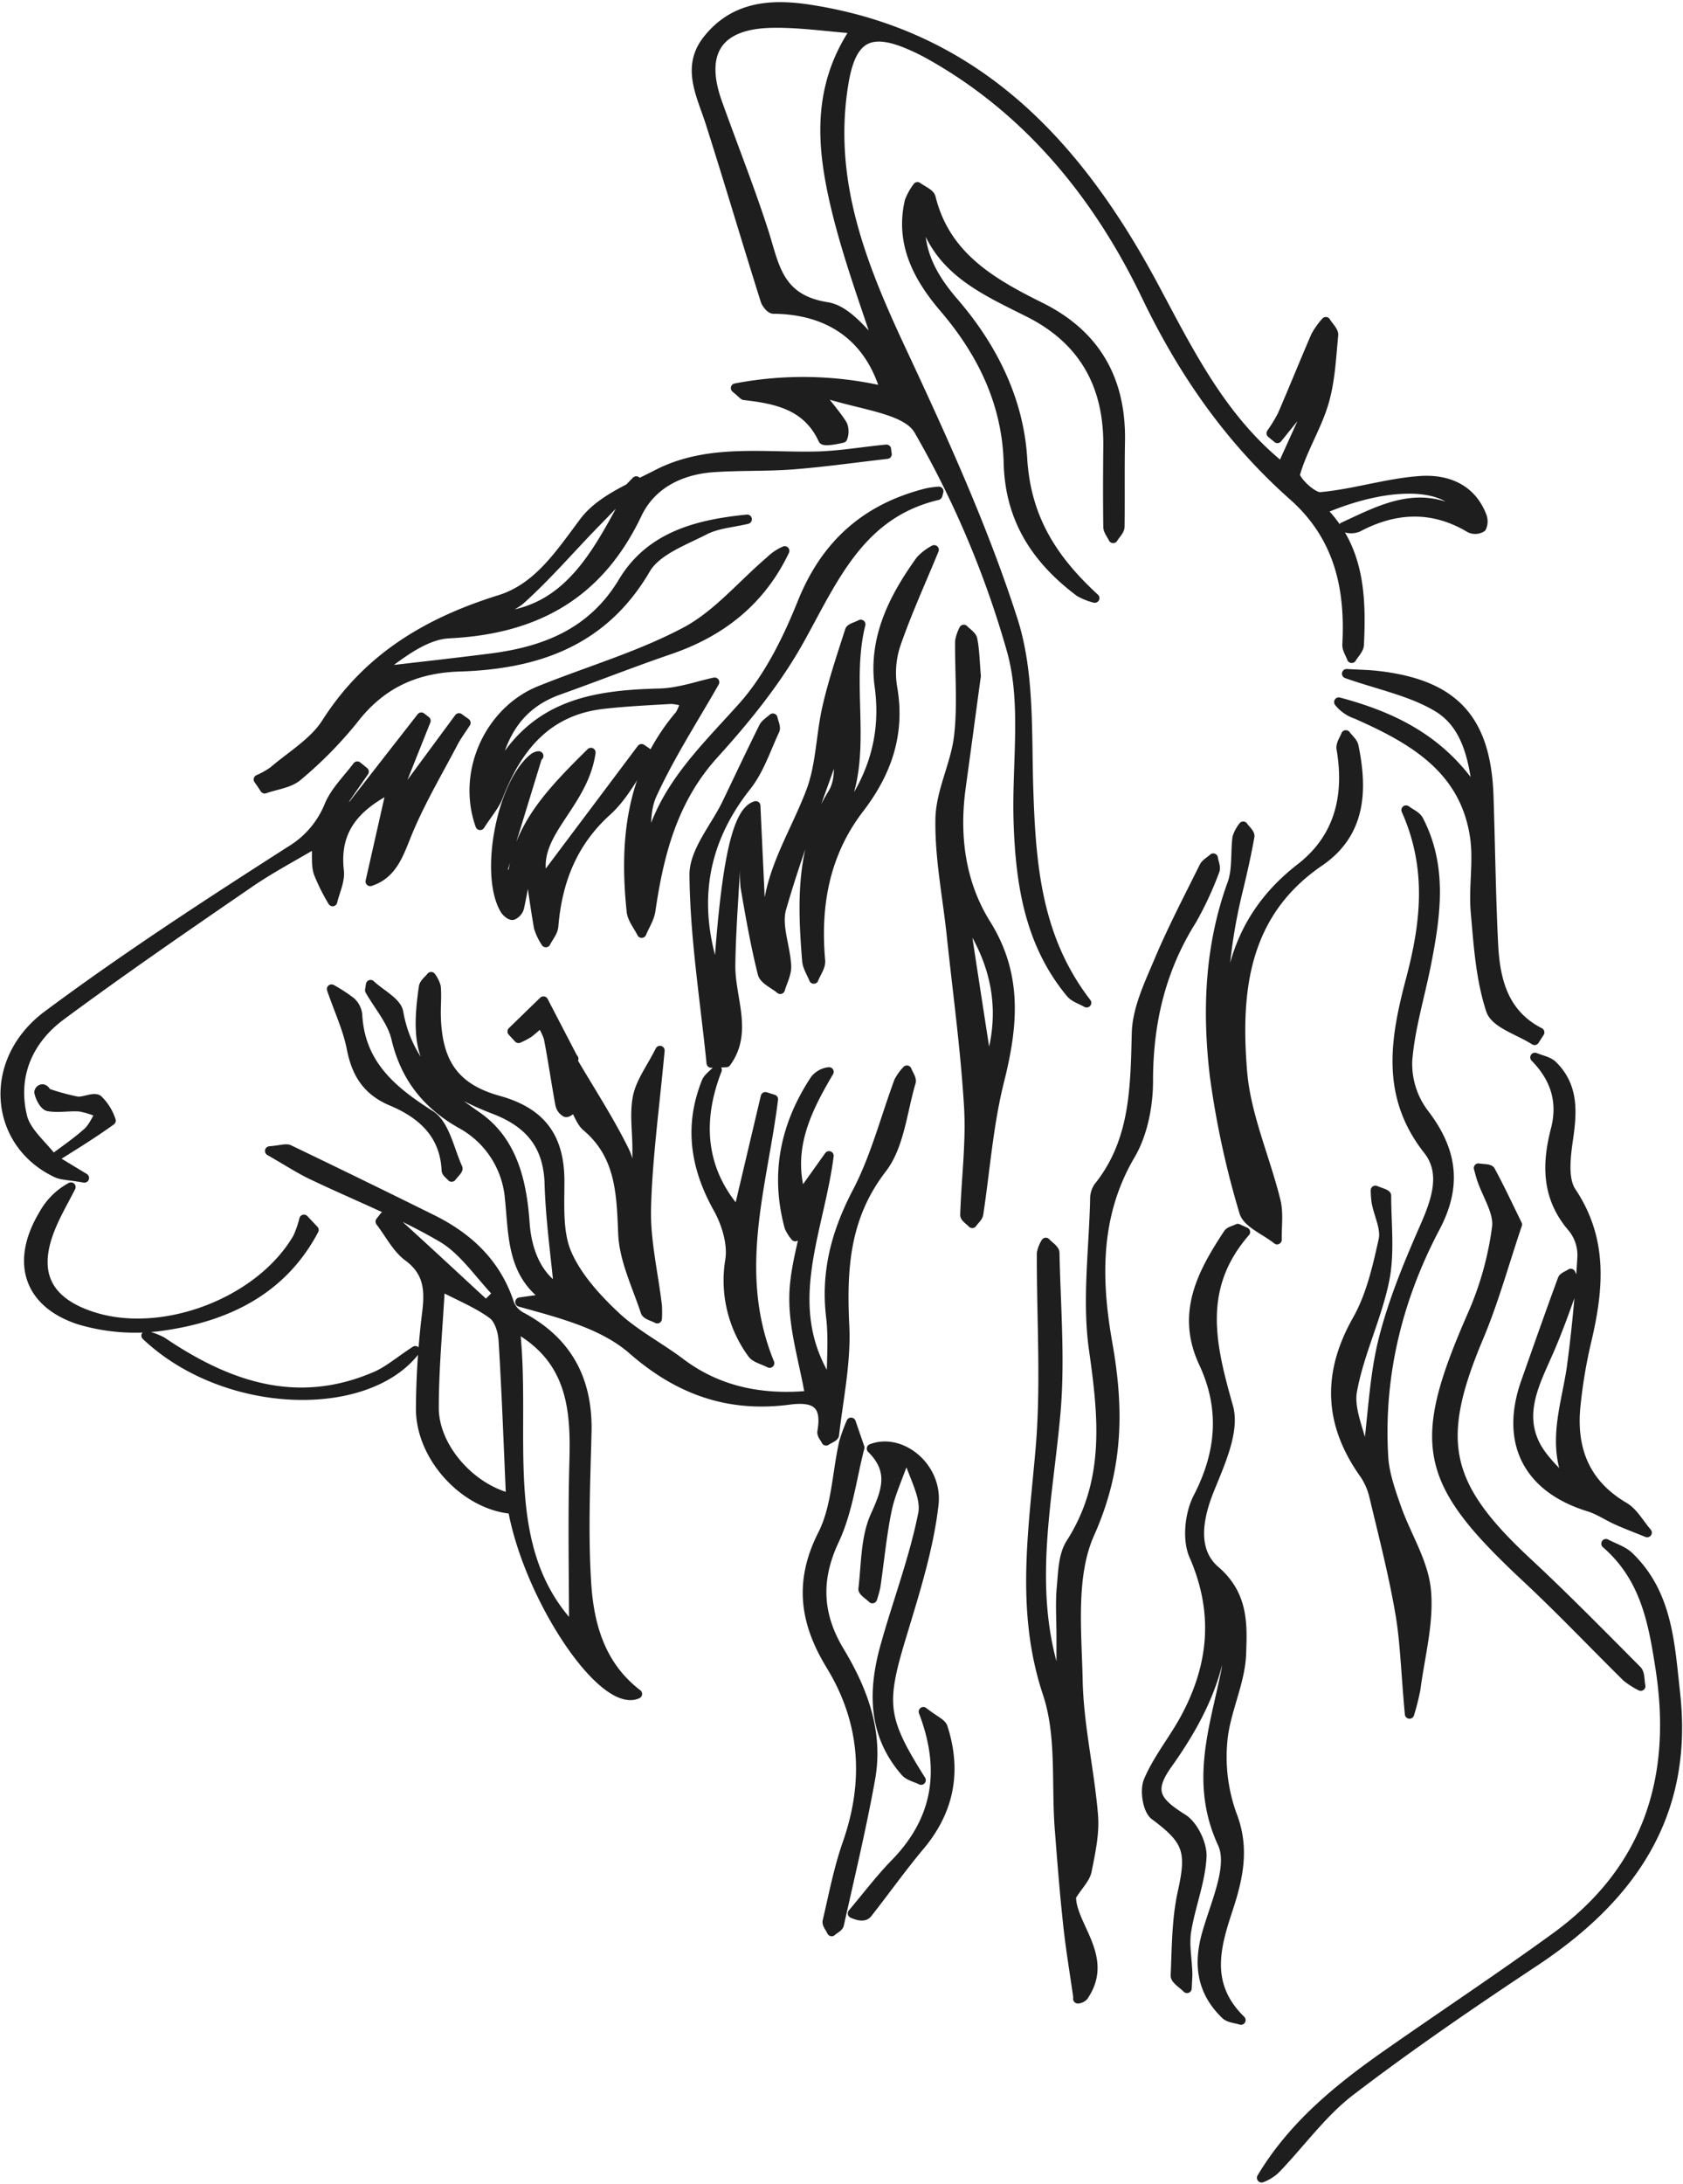 <svg width="360" height="467" fill="none" xmlns="http://www.w3.org/2000/svg"><path d="M174.66 83.5c2.78 3.59 4.36 5.36 5.58 7.34.358.91.358 1.92 0 2.83-1.4.36-4 .8-4.2.31-3.37-7.3-9.91-8.64-16.82-9.43-.18 0-.32-.25-1.89-1.57a76.73 76.73 0 0132 .66c-3.3-11.36-11.66-17.44-23.9-17.55-.6 0-1.51-1.11-1.75-1.87-4-12.65-7.73-25.35-11.77-38-1.9-5.93-5.24-11.86-.57-17.75C157 1.35 164.8.7 173.21 2c35.86 5.54 57.36 29 73.48 59 7.2 13.43 13.88 27.15 25.71 37.38.62.53 1.21 1.08 1.74 1.55 2.3-5.06 4.53-10 7.56-16.64l-8.45 10.46-1.34-1.11a32.729 32.729 0 002.36-3.86c2.44-5.64 4.73-11.34 7.18-17a17.624 17.624 0 012.15-3c.58 1 1.74 2 1.65 2.87-.47 4.86-.68 9.85-2.06 14.48-1.55 5.23-4.64 10-6.11 15.25-.31 1.12 3.63 5 5.37 4.85 7.12-.63 14.1-2.92 21.22-3.44 5.49-.41 10.86 1.4 13.26 7.41a3.17 3.17 0 010 2.58 2.64 2.64 0 01-1.232.387 2.64 2.64 0 01-1.268-.247c-8-4.78-16-4.39-24-.15a4.09 4.09 0 01-3.1-.1c8.16-3.76 16.21-8.27 25.64-2.58-2.67-7-15.79-7.35-30.29-1.07 8.16 8.13 8.57 18.39 8.07 28.86-.05 1-1.06 1.92-1.62 2.88-.36-1-1.07-2-1-3 .66-12.2-1.82-23.1-11.48-31.68-13.53-12-23.54-26.27-31.52-42.91C234.89 41.9 220 23.46 198.66 11.6c-1.28-.71-2.59-1.35-3.93-1.93-8.84-3.87-12.6-1.51-14.21 7.94-3.54 21 3.84 39.21 12.46 57.62C201.75 94 210.4 113 216.7 132.64c3.61 11.28 2.93 24.07 3.33 36.22.53 16.07 1.73 31.73 12.4 45.56-1.14-.66-2.58-1.08-3.38-2-8.93-10.72-10.84-23.64-11.25-37-.36-12.09 1.72-24.81-1.37-36.13a207.343 207.343 0 00-19.91-47.25c-2.77-4.87-13.19-5.39-21.86-8.54zm16.22-6l-1.41 1c-3.66-11.44-8-22.72-10.77-34.38-2.93-12.47-4.26-25.3 4.34-37.93-6.35-.47-12.28-1.38-18.18-1.23-11.35.28-15.22 6.31-11.39 17 3.28 9.18 6.9 18.25 9.89 27.52 2.34 7.28 3 14.44 13.48 16.12 5.16.77 9.39 7.69 14.04 11.85v.05zM79.27 210.53c2.09 2 5.62 3.68 6 5.94 1.85 10.44 8.5 16.52 16.72 22.18 7.67 5.29 9.68 14 10.3 22.88.45 6.4 2.9 11.53 7.2 14.12-.65-7-1.76-14.71-2-22.47-.22-8.4-4.32-13.13-11.88-16-14.29-5.52-17.28-10.95-15.01-26.18.12-.78 1.06-1.45 1.62-2.17a6.69 6.69 0 011.07 2.17c.16 1.87 0 3.76 0 5.64.11 10.17 3.57 15.94 13.33 18.64 9.49 2.63 13.19 8.27 13.11 17.64 0 5.08-.38 10.67 1.54 15.11 2.16 5 6.26 9.5 10.34 13.34s9.35 6.56 13.92 10c8.51 6.43 18.1 7.89 27.67 7-1.24-7.26-3.53-14.36-3.36-21.4.17-7.04 2.83-13.88 3.66-21-.58 2.15-1.08 4.34-1.8 6.45-.25.75-1 1.33-1.59 2a8.258 8.258 0 01-1.3-2.06c-3.08-11.37-.89-21.85 5.52-31.54a4.489 4.489 0 013-1.63c-4.91 8.28-8.89 16.54-6 26.37l6-8.42c-2.17 16.81-10.74 32.76.47 49.21 0-5 .48-10-.1-14.81-1.14-9.62 1.16-18.11 5.64-26.67 3.88-7.42 6-15.77 8.92-23.67a10.746 10.746 0 011.73-2.38c.32.86 1.1 1.86.89 2.56-1.87 6.28-2.45 13.65-6.21 18.51-8 10.38-8.58 21.5-8 33.67.37 7.68-1.3 15.47-2.18 23.2 0 .51-1.17.9-1.79 1.34-.31-.65-1-1.37-.86-2 1-5.74-1.28-7.51-7-6.75-12.78 1.69-23.5-1.94-33.55-10.73-6.27-5.48-15.32-7.76-24.08-10.2l5.8-.82c-7.6-5.31-7.19-13.47-8-21.23a19.998 19.998 0 00-10.29-16c-7.36-4.12-12.04-9.96-14.02-18.37-.86-3.66-3.69-6.85-5.62-10.26l.19-1.21zM229.16 405.5c0 6.34 8.26 13 2.67 21.25-.43.63-1.61.75-1.21.58-.76-5.33-1.63-10.48-2.19-15.66-.74-6.77-1.27-13.57-1.8-20.37-.77-9.77.43-20.17-2.57-29.18-5.87-17.6-3.06-34.69-1.55-52.24 1.2-13.88.22-27.95.27-41.94a6.88 6.88 0 01.92-2.29c.67.74 1.91 1.48 1.93 2.24.23 11.41 1.21 22.9.21 34.21-1.65 18.65-6 37.18-.11 55.81.21.69.44 1.38 1.25 3.9V349.7c0-3.45-.25-6.91.07-10.33.29-3.18.34-6.85 1.95-9.36 8.41-13.13 7-26.88 4.94-41.39-1.5-10.49 0-21.41.24-32.13a4.652 4.652 0 01.75-2.68c7.83-9.73 7.86-21.19 8.16-32.89.13-5.24 2.72-10.56 4.83-15.57 2.87-6.8 6.31-13.36 9.6-20 .38-.77 1.34-1.25 2-1.87.13.91.64 2 .33 2.71a72.259 72.259 0 01-4.85 10.47c-6.67 10.57-9.36 22-9.36 34.46 0 5.33-1.17 11.35-3.83 15.86-7.62 12.94-7.26 26.82-4.85 40.38 2.51 14.19 2.3 26.81-3.85 40.56-4.06 9.09-2.74 20.93-2.52 31.5.21 9.58 2.48 19.09 3.28 28.68.33 3.95-.59 8.06-1.37 12-.36 1.61-1.81 2.98-3.34 5.4zm1-22.87h-.81c-.38 6.26-.753 12.527-1.12 18.8l1.93.05v-18.85z" fill="#1E1E1E" stroke="#1E1E1E" stroke-width="2" stroke-linecap="round" stroke-linejoin="round"/><path d="M153.57 209.55c1.66-25.45 4.07-36.07 8.09-37.25.47 10.45 1 21 1.44 31.55l1.93.05c-3.62-13.26 4.19-23.47 8.42-34.73 2.13-5.67 2.1-12.11 3.49-18.09 1.27-5.49 3.08-10.87 4.81-16.25.18-.56 1.37-.8 2.37-1.33-3.92 15.69 3.94 32.73-8.31 46.49 9.05-9.44 14.09-20 12.28-33.23-1.4-10.22 3-18.93 8.83-27a11.45 11.45 0 012.9-2.2c-2.79 6.78-5.78 13.32-8.13 20.08a19.212 19.212 0 00-.79 9.27c1.76 9.89-1.13 18.23-7.09 26-7.37 9.6-9.36 20.68-8.3 32.52.11 1.26-.94 2.61-1.44 3.92-.52-1.31-1.38-2.59-1.49-3.92-1-12.34-1.4-24.54 5.52-35.78 1.58-2.58 1.49-6.19.81-9.75-4 11.42-8.39 22.73-11.73 34.34-1.07 3.68.87 8.17 1.06 12.3.08 1.66-.86 3.36-1.34 5-1.33-1.13-3.49-2-3.83-3.42-1.53-6.1-2.61-12.33-3.68-18.53a31.646 31.646 0 010-5.42l-2-.07c-.39 7.44-1 14.89-1.1 22.34-.07 7 3.83 14.28-.94 20.76l-3.22.12c-1.35-13.4-3.52-26.79-3.65-40.2-.05-5.11 4.55-10.26 7-15.39 2.61-5.41 5.16-10.85 7.84-16.23.38-.78 1.3-1.3 2-1.94.16.87.73 1.92.43 2.57-1.86 4-3.31 8.48-6 11.91-10.06 12.69-11.68 26.39-6.18 41.51zm-71.39 50.56c1.06.432 2.067.986 3 1.65 6.3 5.73 12.53 11.53 18.79 17.3l2.48-2.48c-3.94-4.08-7.24-9.24-12-12-8.86-5.19-18.55-8.94-27.84-13.4-2.59-1.24-5-2.83-8.93-5.08 2.47-.21 3.49-.62 4.16-.3 10.22 4.907 20.41 9.877 30.57 14.91 7.88 3.9 13.85 9.54 16.62 18.18a5.602 5.602 0 002.65 2.75c9.86 5.32 14.13 13.6 13.85 24.68-.27 10.73-.75 21.5-.07 32.18.56 9 3 17.68 10.89 23.71-7.4 3.34-23.27-20.53-26.7-39.5-10.2-.8-19.83-11.21-19.68-21.7a175.03 175.03 0 011.29-20c.64-5 .51-9-4-12.32-2.46-1.84-4-5-5.93-7.48l.85-1.1zm28 23.74c2.63 23-4.1 47.31 12.54 64.48 0-10.87-.27-23.48.08-36.08.32-11.25-.61-21.75-12.61-28.4h-.01zm-16-8.86c-.5 9.1-1.32 17.57-1.32 26.05s7.85 17.26 16.38 19.28c-.5-11.23-.9-22.45-1.59-33.65-.12-2-.88-4.58-2.29-5.61-3.12-2.31-6.85-3.8-11.17-6.06l-.01-.01zm206.58-101.78c.92.71 2.22 1.22 2.71 2.16 5.21 10 3.67 20.45 1.62 30.87-1.35 6.83-3.45 13.6-4 20.49a17.589 17.589 0 003.39 11.15c6.13 7.9 7.37 15.44 2.56 24.55-8.07 15.28-12.12 31.7-11.09 49.09.22 3.62 1.5 7.24 2.71 10.71 2.08 6 5.84 11.69 6.42 17.75.67 6.93-1.32 14.12-2.24 21.18a51.85 51.85 0 01-1.34 5.34c-.87-9.5-1-15.88-2.13-22.1-1.43-8.19-3.52-16.27-5.45-24.36a14.232 14.232 0 00-2.09-4.84c-7.64-10.72-8.08-21.43-1.52-33 2.9-5.13 4.29-11.24 5.58-17.09.54-2.45-1-5.34-1.5-8.05a21.576 21.576 0 01-.19-2.54c.83.38 2.38.75 2.38 1.14 0 6 .77 12.26-.41 18.08-1.63 8-5.45 15.65-6.9 23.7-.74 4.08 1.66 8.73 3.09 15.11 1.29-10.19 1.57-18.36 3.52-26.1 2.09-8.29 5.43-16.33 8.88-24.19 2.45-5.58 4.5-11.5.68-16.34-9.16-11.64-7.08-23.69-3.71-36.47 3.11-11.73 4.65-23.68-.97-36.24z" fill="#1E1E1E" stroke="#1E1E1E" stroke-width="2" stroke-linecap="round" stroke-linejoin="round"/><path d="M152.86 145.87c-4.45 7.82-9.51 15.61-13.36 24-1.76 3.83-1.13 8.76-1.19 13.36 2.34-13.72 11.88-22.43 20.54-32.12 5.59-6.26 9.57-14.37 12.75-22.27 5.08-12.62 13.81-20.23 26.75-23.46a22.634 22.634 0 012.46-.33c-.15.51-.18.85-.27.88-16.58 3.9-22.24 17.83-29.49 30.87-4.89 8.79-11.43 16.86-18.22 24.36-8.83 9.67-11.83 21.23-13.63 33.55-.25 1.67-1.28 3.22-1.94 4.83-.76-1.53-2-3-2.21-4.6-1.61-15.25-.14-29.79 10.36-42.09a9.098 9.098 0 001.09-2.75 11.625 11.625 0 00-2.9-.58c-4.86.28-9.73.51-14.57 1.06-12 1.36-18.35 9.17-22.42 19.67-.76 2-2.25 3.65-3.91 6.24-4.1-11.53 2.11-24.54 12.76-28.83 10.43-4.21 21.38-7.37 31.24-12.62 6.75-3.6 12-10 18-15.11a10.45 10.45 0 013.15-2.14c-5.11 10.7-13.57 17.35-24.57 21.12-8 2.73-15.82 5.83-23.77 8.66-8.35 3-12.47 9.21-14.16 19.41 7.86-16.37 21.26-18.39 35.69-18.76 4.27-.1 8.55-1.67 11.82-2.35zm113.55 117.56c-10.43 12-7.35 24.27-3.64 37.42 1.45 5.15-1.8 12.08-4.07 17.73-2.53 6.28-3.59 13.05 1.25 17.22 6.16 5.29 5.82 11.7 5.6 17.86-.22 6.16-3.44 12.27-4 18.51a36.496 36.496 0 002 15.89c2.82 7.23 1.29 13.69-.91 20.36-2.67 8.09-4.85 16.05 2.8 23.53-1.12-.37-2.54-.43-3.3-1.16-4.9-4.72-5.92-10.3-4.14-16.9 1.78-6.6 5.77-14.71 3.47-19.71-6-13-1.76-24.52.72-36.7.78-3.84.12-8-.38-12.05-.15 12.11-5.21 22.16-12 31.72-4.11 5.75-2.73 8 3.2 11.71 2.28 1.43 4.22 5.49 4.07 8.22-.29 5.33-2.43 10.52-3.28 15.85-.47 2.91.17 6 .25 9 0 1.08-.09 2.16-.14 3.24-.88-.92-2.53-1.87-2.5-2.74.26-6 .23-12.05 1.51-17.83 1.95-8.8 1.2-11.11-5.95-16.43-1.53-1.13-2.19-5.39-1.33-7.38 2-4.74 5.43-8.87 7.89-13.45 6.06-11.25 7.14-22.61 1.82-34.76-1.49-3.42-.9-8.93.88-12.37 5-9.65 5.73-19.09 1.2-28.8-4.94-10.58-.33-19.15 5.24-27.6.38-.58 1.39-.75 2.1-1.12l1.64.74zM189.75 97.12c-6.71.77-13.4 1.72-20.13 2.25-5.71.44-11.47.19-17.19.61-7 .52-13.14 3.64-16.12 9.9-8.15 17.16-21.56 24.7-40.22 25.61-5.51.27-10.82 4.74-15.42 8.11 8.07-.94 16.14-1.83 24.19-2.85 11.73-1.47 21.86-5.46 28.39-16.34 5.88-9.79 16-12.33 26.58-13.38-3.05.74-6.38.94-9.09 2.33-4.51 2.31-10.32 4.41-12.61 8.33-9.1 15.58-23.3 20.38-39.82 20.9-9.42.29-16.78 3.65-22.62 11.19a86.407 86.407 0 01-12 12.2c-1.79 1.55-4.68 1.83-7.07 2.69-.45-.68-.9-1.37-1.36-2a18.096 18.096 0 003.2-1.8c3.88-3.33 8.66-6.13 11.31-10.28 8.91-14 21.73-21.56 37.15-26.37 8.2-2.56 12.86-9.8 18-16.64 3.48-4.67 10-7.26 15.58-10.13 10.68-5.54 22.36-3.69 33.76-3.9 5.12-.09 10.23-1 15.35-1.49.03.32.08.69.14 1.06zm-53.65 5.72l-9.72 10c-4.94 5.14-9.63 10.54-14.91 15.3-2.23 2-5.69 2.65-8.23 3.75 18.95.61 25.15-15.29 32.86-29.05z" fill="#1E1E1E" stroke="#1E1E1E" stroke-width="2" stroke-linecap="round" stroke-linejoin="round"/><path d="M11.22 247.74l6.83 4.14c-3.3-.58-4.79-.53-6-1.1-13.47-6.4-15-24-1.83-33.75 16.79-12.49 34.39-23.91 52-35.19a19.932 19.932 0 008.21-9.68c1.32-3.08 3.93-5.59 6-8.35l1.46 1.19-4.59 6.6 1.62 1.22 15.2-19.48 1 .78c-2.2 5.52-4.403 11.047-6.61 16.58l.79.27c4.287-5.82 8.58-11.643 12.88-17.47l1.48 1.06c-.93 1.46-2 2.86-2.77 4.39-3.25 6.17-6.81 12.21-9.51 18.62-1.93 4.58-3.15 9.27-8.19 10.91l4.51-19.94c-8.5 4.31-12.06 9.59-11.14 17.69.24 2.1-.9 4.36-1.41 6.55a41.679 41.679 0 01-3.07-6.17c-.54-1.73-.27-3.72-.4-6.39-5.08 3-10 5.6-14.54 8.73-13.49 9.27-27 18.54-40.14 28.27-7 5.21-10.31 12.85-8.2 21.53.81 3.35 4.28 6.07 6.53 9.07l-.11-.08zm197.59-103.19c-1 7.26-2.09 15.51-3.23 23.76-1.43 10.36-.12 20.49 5.36 29.27 6.88 11 5.78 21.89 2.83 33.63-2.32 9.25-3 18.91-4.44 28.38-.11.71-.89 1.31-1.36 2-.55-.6-1.59-1.21-1.58-1.8.24-7.73 1.28-15.49.82-23.17-.73-12.27-2.42-24.47-3.71-36.71-.88-8.28-2.57-16.58-2.41-24.85.12-5.94 3.35-11.76 4-17.77.75-6.65.14-13.46.21-20.2a8.59 8.59 0 01.86-2.51c.66.7 1.74 1.32 1.89 2.12.45 2.21.48 4.53.76 7.85zm2.48 83.93c3.87-11.17 2.39-22-5-32.61 1.71 11.39 3.38 22.13 5 32.61v0zm59.6 33.27c-2.81-11.29-6.21-21.33-7.65-31.64-2.37-17-.08-32.89 14.91-44.49 8.31-6.43 10.47-15.41 8.73-25.55-.15-.9.63-2 1-2.94.59.81 1.54 1.55 1.72 2.45 1.95 9.52 1.54 18.6-7.38 24.69-16.23 11.09-17.85 27.78-16.46 44.84.76 9.35 4.86 18.4 7.15 27.67.65 2.63.2 5.53.26 8.3-2.45-2-6.39-3.49-7.09-5.95a188.33 188.33 0 01-6.3-29.13c-1.63-13.82-1.11-27.66 3.77-41.07 1.09-3 .65-6.58 1.08-9.87.29-.87.73-1.682 1.3-2.4.5.74 1.51 1.56 1.4 2.18-.71 4-1.6 7.9-2.55 11.81-5.68 23.35-3.78 46.25 4.57 68.69.448.843.963 1.649 1.54 2.41zm-73.75-216.6c-1.27 8 2.28 14.12 6.89 19.45 8.41 9.73 13.95 21.05 14.7 33.5.77 12.72 6.44 21.52 15.44 29.79a13.243 13.243 0 01-3.26-1.3c-9.19-6.9-14.91-15.48-15.22-27.58-.32-12.6-5.5-23.48-13.73-33.1-5.53-6.47-9.54-13.81-7.43-22.89a13.018 13.018 0 011.72-3.09c1 .77 2.65 1.37 2.89 2.32 3.09 12.57 13 18.22 23.38 23.38 11.92 5.9 17.38 15.63 17.12 28.82-.12 6 0 12.1-.09 18.15 0 .85-.94 1.69-1.44 2.53-.39-.82-1.1-1.63-1.11-2.46-.08-5.74-.06-11.48 0-17.22.15-12.85-5.06-22.57-16.68-28.5-9.78-4.95-20.21-9.23-23.18-21.8zm139.11 273.13c-4.86-9.32-1.09-18 0-26.66 1-7.59 1.71-15.24 2.16-22.89a9.337 9.337 0 00-2-6.12c-5.58-6.39-5.67-13.43-3.68-21.1 1.47-5.71.14-10.77-4.4-15.42 1.28.55 2.87.8 3.8 1.71 4.44 4.36 4.22 9.69 3.4 15.42-.55 3.83-1.25 8.81.61 11.6 6.81 10.18 5.88 20.62 3.34 31.55a107.155 107.155 0 00-2.46 14.76c-.78 9 2.18 16.26 10.39 21.07 2 1.18 3.3 3.64 4.92 5.51-2.1-.86-4.23-1.66-6.31-2.58-2.08-.92-4-2.26-6.13-2.92-13.08-4-18.09-13.8-13.54-26.69 2.59-7.33 5.16-14.66 7.84-21.94.21-.58 1.18-.87 1.8-1.29.28.77 1 1.69.79 2.28-1.78 5-3.53 10-5.66 14.81-2.85 6.46-6.25 12.94-2.51 19.93 1.88 3.37 5.08 6 7.64 8.97zm-20.15-148.2c-.89-8.08-2.48-15.21-8.67-18.9-5.66-3.37-12.52-4.71-19.38-7.13 2.4.15 4.59.16 6.76.42 16.28 1.9 23.11 9.37 23.66 25.83.35 10.63.47 21.28 1 31.9.42 7.54 2.22 14.64 9.88 18.55-.37.57-.74 1.14-1.1 1.71-3.26-2.11-8.42-3.58-9.37-6.45-2.21-6.66-2.67-14-3.29-21.07-.45-5.26.61-10.69-.13-15.88-2.11-14.67-13.29-21-25.36-26.34a8.003 8.003 0 01-3.73-2.6c11.76 3.14 22.29 8.21 29.73 19.96zm-193.19 66.69c-.69.43-1.43 1.22-1.9 1.08a2.534 2.534 0 01-1.24-1.76c-.86-4.71-1.54-9.45-2.45-14.15a13.508 13.508 0 00-1.63-3.27c-.88.75-1.71 1.56-2.63 2.24-.688.426-1.406.801-2.15 1.12l-1.36-1.48 6.7-6.5c2.07 4 4.13 7.95 6.42 12.35-.37.1.57-.14-.37.1 4.06 6.92 8.08 13.06 11.29 19.59 1.44 2.93 1.28 6.65 2.68 10.06v-10.59c0-3.73-.62-7.58.13-11.14.68-3.17 2.86-6 4.77-9.8-1.13 12.28-2.64 23-2.91 33.8-.17 6.9 1.52 13.84 2.33 20.76.055.933.055 1.867 0 2.8-.88-.49-2.31-.79-2.54-1.49-1.83-5.54-4.59-11.1-4.82-16.75-.35-8.58-.54-16.66-7.72-22.77-1.19-.97-1.75-2.78-2.6-4.2z" fill="#1E1E1E" stroke="#1E1E1E" stroke-width="2" stroke-linecap="round" stroke-linejoin="round"/><path d="M324.57 261.83c-2.81 8.32-5 16.36-8.21 24-9.39 22.23-7.45 31.65 10.25 48.12 8.06 7.5 15.79 15.37 23.56 23.18.7.71.54 2.25.79 3.41a16.822 16.822 0 01-3-1.91c-7.11-7-14-14.27-21.26-21.06-22.46-20.91-24-28.61-11.69-56.64a68.55 68.55 0 005.14-18.49c.42-3.24-2.06-6.86-3.22-10.32-.26-.77-.45-1.57-.68-2.36.89.18 2.3.07 2.58.57 1.96 3.61 3.71 7.37 5.74 11.5zM115 161.75c-2.43 7.93-5 16.35-7.61 24.78l2.2.79c1.43-10.87 8.29-18 16.81-26.42-1.64 11.55-13.05 17.53-10.23 27.26 6.73-9 13.9-18.51 21.06-28.07l1.56 1.07c-2.94 4.17-5.27 9-9 12.35-7.41 6.73-10.56 15-11.36 24.57-.1 1.2-1.09 2.32-1.67 3.47a12.774 12.774 0 01-1.55-3.21c-.82-4.69-1.44-9.42-2.2-14.55-.65 3.61-1.19 7-1.9 10.25a2.494 2.494 0 01-1.44 1.67c-.49.09-1.39-.67-1.73-1.27-4.41-7.59-.65-27 6.26-32.42.6-.44 1.47-.48.8-.27z" fill="#1E1E1E" stroke="#1E1E1E" stroke-width="2" stroke-linecap="round" stroke-linejoin="round"/><path d="M343.52 330.07c1.69.91 3.7 1.5 5 2.78 8.27 8 8.69 18.68 9.86 29.16 2.93 26-9.43 43.75-30.1 57.44-13.37 8.86-26.64 17.93-39.38 27.66-5.95 4.54-10.51 10.9-15.74 16.39a8.579 8.579 0 01-3.3 2.17c6.64-11.09 16.31-19 26.66-26.26 12-8.41 24.29-16.54 36.17-25.16 19.82-14.39 26.12-34.15 22.38-57.81-1.51-9.71-3.24-19.18-11.55-26.37zm-159.61-20.55c-1.65 6.32-2.49 13.56-5.42 19.82-4 8.49-3.55 16 1.09 23.72 5.08 8.43 8.41 17.39 6.61 27.34-1.88 10.43-4.36 20.76-6.67 31.11-.13.59-1.06 1-1.62 1.51-.33-.74-1.09-1.58-.94-2.21 1.3-5.56 2.38-11.23 4.26-16.61 4.67-13.33 3.82-26.07-3.55-38.13-5.57-9.12-6.87-17.82-1.73-27.95 2.95-5.82 3.06-13.06 4.53-19.64a36.71 36.71 0 011.58-4.36l1.86 5.4zm-30.51-80.75c-4.71 12.08-2.8 22.29 4.48 30.48l5.84-24.74 1.71.54c-2.27 18.44-8.82 36.82-.8 56.43-1.38-.73-3.06-1.06-3.75-2.06a26.478 26.478 0 01-4.74-20c.55-3.51-.8-7.87-2.6-11.1-4.9-8.77-6.22-17.59-2.45-27 .41-.95 1.52-1.68 2.31-2.55z" fill="#1E1E1E" stroke="#1E1E1E" stroke-width="2" stroke-linecap="round" stroke-linejoin="round"/><path d="M186.41 309.75c6.37-2.45 14.26 4 13.35 11.93-1.07 9.35-4 18.56-6.73 27.62-4.59 15-4.37 18.05 4 31.34-1.14-.57-2.59-.86-3.38-1.75-7-8-7-17.27-4.36-26.79 2.64-9.52 6.2-18.79 8.11-28.41.73-3.64-2-8-3.48-12.93-1.89 5.36-3.47 8.66-4.18 12.14-1.11 5.38-1.61 10.88-2.41 16.32a22.452 22.452 0 01-.72 2.61c-.69-.69-2-1.46-2-2.05.63-5.29.48-11 2.6-15.7 2.41-5.28 4-9.59-.8-14.33zM67.17 263c-6.7 12.68-18.28 18.4-31.68 20.43a41.488 41.488 0 01-18.62-1.24c-11-3.64-13.56-12.54-7.6-22.46a14.682 14.682 0 015.91-5.91c-1.48 2.92-3.16 5.76-4.38 8.8-3.83 9.5-.85 15.66 8.9 18.85 15.07 4.93 35.91-3 43.92-16.75a21.473 21.473 0 001.4-4l2.15 2.28zm3.75-51.51c1.43.789 2.8 1.681 4.1 2.67a4.38 4.38 0 011.46 2.71c.54 10.62 7.25 16.28 15.59 21.56 3.11 2 4.08 7.41 5.86 11.34.17.37-.85 1.27-1.32 1.92-.4-.47-1.12-.94-1.15-1.43-.34-7.77-5.23-12.08-11.7-14.8-5.22-2.2-7.55-5.9-8.59-11.28-.8-4.12-2.65-8.05-4.25-12.69z" fill="#1E1E1E" stroke="#1E1E1E" stroke-width="2" stroke-linecap="round" stroke-linejoin="round"/><path d="M197.51 366c2.42 1.89 3.89 2.44 4.19 3.36 3 9.32 1.45 17.75-4.94 25.35-3.91 4.66-7.43 9.64-11.2 14.42-.46.59-1.36.82-3.22 0 3-3.53 5.79-7.25 9-10.56 8.71-8.86 11.22-19.4 6.17-32.57zM31.24 285.58a14.93 14.93 0 013.41 1.27c14.13 9.58 29 14.67 45.78 7.39 2.66-1.16 4.95-3.16 8.41-5.43-10.43 13.56-40.65 12.8-57.6-3.23zm-19.92-37.76c2.49-1.88 5.09-3.64 7.4-5.71 1.18-1.06 1.82-2.7 2.71-4.08a20.11 20.11 0 00-4.27-1.35c-2.25-.2-4.59.31-6.8-.07-.85-.14-1.74-1.81-2-2.93-.15-.6.94-1.52 1.62 0a49.984 49.984 0 006.46 1.78c1.49.22 3.58-1 4.53-.33a10.78 10.78 0 012.79 4.49c-4 2.9-8.29 5.51-12.5 8.16l.06.04z" fill="#1E1E1E" stroke="#1E1E1E" stroke-width="2" stroke-linecap="round" stroke-linejoin="round"/></svg>